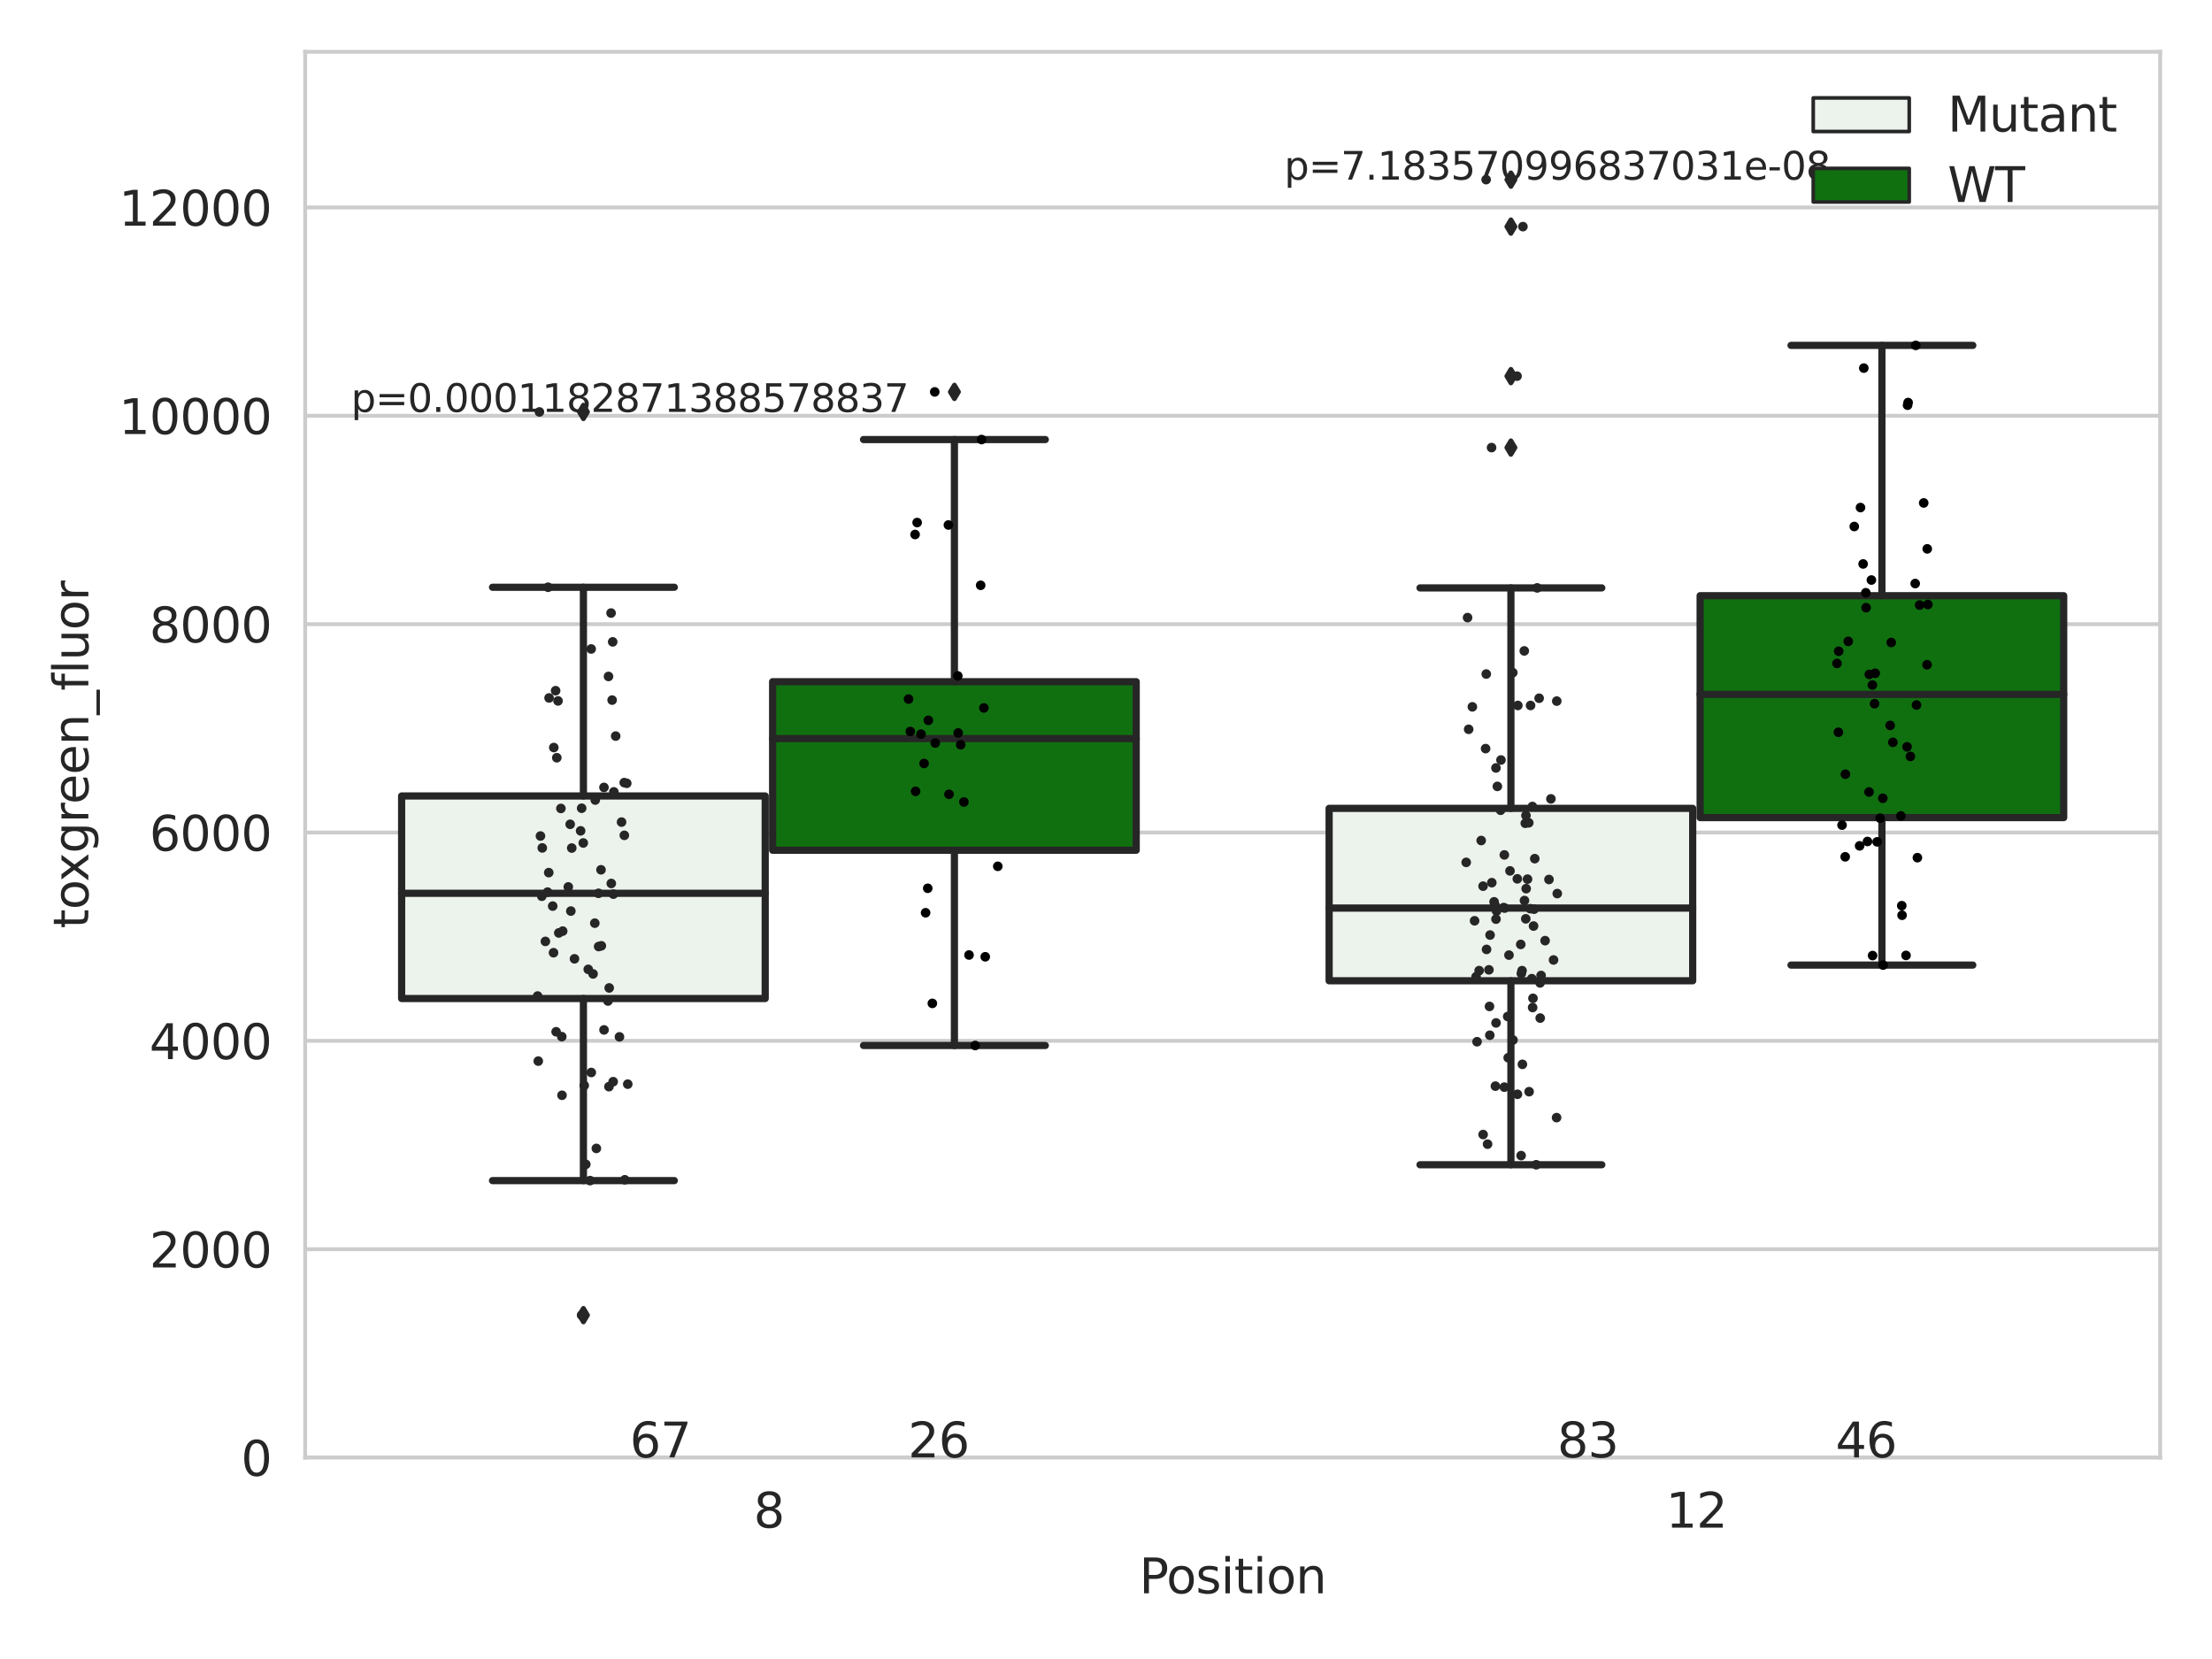 <?xml version="1.0" encoding="utf-8" standalone="no"?>
<!DOCTYPE svg PUBLIC "-//W3C//DTD SVG 1.1//EN"
  "http://www.w3.org/Graphics/SVG/1.1/DTD/svg11.dtd">
<svg xmlns:xlink="http://www.w3.org/1999/xlink" width="460.8pt" height="345.6pt" viewBox="0 0 460.8 345.6" xmlns="http://www.w3.org/2000/svg" version="1.1">
 <defs>
  <style type="text/css">*{stroke-linejoin: round; stroke-linecap: butt}</style>
 </defs>
 <g id="figure_1">
  <g id="patch_1">
   <path d="M 0 345.6 
L 460.8 345.6 
L 460.8 0 
L 0 0 
z
" style="fill: #ffffff"/>
  </g>
  <g id="axes_1">
   <g id="patch_2">
    <path d="M 63.571 303.64 
L 450 303.64 
L 450 10.8 
L 63.571 10.8 
z
" style="fill: #ffffff"/>
   </g>
   <g id="matplotlib.axis_1">
    <g id="xtick_1">
     <g id="text_1">
      <!-- 8 -->
      <g style="fill: #262626" transform="translate(156.997 318.238)scale(0.1 -0.1)">
       <defs>
        <path id="DejaVuSans-38" d="M 2034 2216 
Q 1584 2216 1326 1975 
Q 1069 1734 1069 1313 
Q 1069 891 1326 650 
Q 1584 409 2034 409 
Q 2484 409 2743 651 
Q 3003 894 3003 1313 
Q 3003 1734 2745 1975 
Q 2488 2216 2034 2216 
z
M 1403 2484 
Q 997 2584 770 2862 
Q 544 3141 544 3541 
Q 544 4100 942 4425 
Q 1341 4750 2034 4750 
Q 2731 4750 3128 4425 
Q 3525 4100 3525 3541 
Q 3525 3141 3298 2862 
Q 3072 2584 2669 2484 
Q 3125 2378 3379 2068 
Q 3634 1759 3634 1313 
Q 3634 634 3220 271 
Q 2806 -91 2034 -91 
Q 1263 -91 848 271 
Q 434 634 434 1313 
Q 434 1759 690 2068 
Q 947 2378 1403 2484 
z
M 1172 3481 
Q 1172 3119 1398 2916 
Q 1625 2713 2034 2713 
Q 2441 2713 2670 2916 
Q 2900 3119 2900 3481 
Q 2900 3844 2670 4047 
Q 2441 4250 2034 4250 
Q 1625 4250 1398 4047 
Q 1172 3844 1172 3481 
z
" transform="scale(0.016)"/>
       </defs>
       <use xlink:href="#DejaVuSans-38"/>
      </g>
     </g>
    </g>
    <g id="xtick_2">
     <g id="text_2">
      <!-- 12 -->
      <g style="fill: #262626" transform="translate(347.03 318.238)scale(0.1 -0.1)">
       <defs>
        <path id="DejaVuSans-31" d="M 794 531 
L 1825 531 
L 1825 4091 
L 703 3866 
L 703 4441 
L 1819 4666 
L 2450 4666 
L 2450 531 
L 3481 531 
L 3481 0 
L 794 0 
L 794 531 
z
" transform="scale(0.016)"/>
        <path id="DejaVuSans-32" d="M 1228 531 
L 3431 531 
L 3431 0 
L 469 0 
L 469 531 
Q 828 903 1448 1529 
Q 2069 2156 2228 2338 
Q 2531 2678 2651 2914 
Q 2772 3150 2772 3378 
Q 2772 3750 2511 3984 
Q 2250 4219 1831 4219 
Q 1534 4219 1204 4116 
Q 875 4013 500 3803 
L 500 4441 
Q 881 4594 1212 4672 
Q 1544 4750 1819 4750 
Q 2544 4750 2975 4387 
Q 3406 4025 3406 3419 
Q 3406 3131 3298 2873 
Q 3191 2616 2906 2266 
Q 2828 2175 2409 1742 
Q 1991 1309 1228 531 
z
" transform="scale(0.016)"/>
       </defs>
       <use xlink:href="#DejaVuSans-31"/>
       <use xlink:href="#DejaVuSans-32" x="63.623"/>
      </g>
     </g>
    </g>
    <g id="text_3">
     <!-- Position -->
     <g style="fill: #262626" transform="translate(237.322 331.917)scale(0.1 -0.1)">
      <defs>
       <path id="DejaVuSans-50" d="M 1259 4147 
L 1259 2394 
L 2053 2394 
Q 2494 2394 2734 2622 
Q 2975 2850 2975 3272 
Q 2975 3691 2734 3919 
Q 2494 4147 2053 4147 
L 1259 4147 
z
M 628 4666 
L 2053 4666 
Q 2838 4666 3239 4311 
Q 3641 3956 3641 3272 
Q 3641 2581 3239 2228 
Q 2838 1875 2053 1875 
L 1259 1875 
L 1259 0 
L 628 0 
L 628 4666 
z
" transform="scale(0.016)"/>
       <path id="DejaVuSans-6f" d="M 1959 3097 
Q 1497 3097 1228 2736 
Q 959 2375 959 1747 
Q 959 1119 1226 758 
Q 1494 397 1959 397 
Q 2419 397 2687 759 
Q 2956 1122 2956 1747 
Q 2956 2369 2687 2733 
Q 2419 3097 1959 3097 
z
M 1959 3584 
Q 2709 3584 3137 3096 
Q 3566 2609 3566 1747 
Q 3566 888 3137 398 
Q 2709 -91 1959 -91 
Q 1206 -91 779 398 
Q 353 888 353 1747 
Q 353 2609 779 3096 
Q 1206 3584 1959 3584 
z
" transform="scale(0.016)"/>
       <path id="DejaVuSans-73" d="M 2834 3397 
L 2834 2853 
Q 2591 2978 2328 3040 
Q 2066 3103 1784 3103 
Q 1356 3103 1142 2972 
Q 928 2841 928 2578 
Q 928 2378 1081 2264 
Q 1234 2150 1697 2047 
L 1894 2003 
Q 2506 1872 2764 1633 
Q 3022 1394 3022 966 
Q 3022 478 2636 193 
Q 2250 -91 1575 -91 
Q 1294 -91 989 -36 
Q 684 19 347 128 
L 347 722 
Q 666 556 975 473 
Q 1284 391 1588 391 
Q 1994 391 2212 530 
Q 2431 669 2431 922 
Q 2431 1156 2273 1281 
Q 2116 1406 1581 1522 
L 1381 1569 
Q 847 1681 609 1914 
Q 372 2147 372 2553 
Q 372 3047 722 3315 
Q 1072 3584 1716 3584 
Q 2034 3584 2315 3537 
Q 2597 3491 2834 3397 
z
" transform="scale(0.016)"/>
       <path id="DejaVuSans-69" d="M 603 3500 
L 1178 3500 
L 1178 0 
L 603 0 
L 603 3500 
z
M 603 4863 
L 1178 4863 
L 1178 4134 
L 603 4134 
L 603 4863 
z
" transform="scale(0.016)"/>
       <path id="DejaVuSans-74" d="M 1172 4494 
L 1172 3500 
L 2356 3500 
L 2356 3053 
L 1172 3053 
L 1172 1153 
Q 1172 725 1289 603 
Q 1406 481 1766 481 
L 2356 481 
L 2356 0 
L 1766 0 
Q 1100 0 847 248 
Q 594 497 594 1153 
L 594 3053 
L 172 3053 
L 172 3500 
L 594 3500 
L 594 4494 
L 1172 4494 
z
" transform="scale(0.016)"/>
       <path id="DejaVuSans-6e" d="M 3513 2113 
L 3513 0 
L 2938 0 
L 2938 2094 
Q 2938 2591 2744 2837 
Q 2550 3084 2163 3084 
Q 1697 3084 1428 2787 
Q 1159 2491 1159 1978 
L 1159 0 
L 581 0 
L 581 3500 
L 1159 3500 
L 1159 2956 
Q 1366 3272 1645 3428 
Q 1925 3584 2291 3584 
Q 2894 3584 3203 3211 
Q 3513 2838 3513 2113 
z
" transform="scale(0.016)"/>
      </defs>
      <use xlink:href="#DejaVuSans-50"/>
      <use xlink:href="#DejaVuSans-6f" x="56.678"/>
      <use xlink:href="#DejaVuSans-73" x="117.859"/>
      <use xlink:href="#DejaVuSans-69" x="169.959"/>
      <use xlink:href="#DejaVuSans-74" x="197.742"/>
      <use xlink:href="#DejaVuSans-69" x="236.951"/>
      <use xlink:href="#DejaVuSans-6f" x="264.734"/>
      <use xlink:href="#DejaVuSans-6e" x="325.916"/>
     </g>
    </g>
   </g>
   <g id="matplotlib.axis_2">
    <g id="ytick_1">
     <g id="line2d_1">
      <path d="M 63.571 303.64 
L 450 303.64 
" clip-path="url(#pc0ab734ff1)" style="fill: none; stroke: #cccccc; stroke-width: 0.8; stroke-linecap: round"/>
     </g>
     <g id="text_4">
      <!-- 0 -->
      <g style="fill: #262626" transform="translate(50.209 307.439)scale(0.1 -0.1)">
       <defs>
        <path id="DejaVuSans-30" d="M 2034 4250 
Q 1547 4250 1301 3770 
Q 1056 3291 1056 2328 
Q 1056 1369 1301 889 
Q 1547 409 2034 409 
Q 2525 409 2770 889 
Q 3016 1369 3016 2328 
Q 3016 3291 2770 3770 
Q 2525 4250 2034 4250 
z
M 2034 4750 
Q 2819 4750 3233 4129 
Q 3647 3509 3647 2328 
Q 3647 1150 3233 529 
Q 2819 -91 2034 -91 
Q 1250 -91 836 529 
Q 422 1150 422 2328 
Q 422 3509 836 4129 
Q 1250 4750 2034 4750 
z
" transform="scale(0.016)"/>
       </defs>
       <use xlink:href="#DejaVuSans-30"/>
      </g>
     </g>
    </g>
    <g id="ytick_2">
     <g id="line2d_2">
      <path d="M 63.571 260.235 
L 450 260.235 
" clip-path="url(#pc0ab734ff1)" style="fill: none; stroke: #cccccc; stroke-width: 0.8; stroke-linecap: round"/>
     </g>
     <g id="text_5">
      <!-- 2000 -->
      <g style="fill: #262626" transform="translate(31.121 264.035)scale(0.1 -0.1)">
       <use xlink:href="#DejaVuSans-32"/>
       <use xlink:href="#DejaVuSans-30" x="63.623"/>
       <use xlink:href="#DejaVuSans-30" x="127.246"/>
       <use xlink:href="#DejaVuSans-30" x="190.869"/>
      </g>
     </g>
    </g>
    <g id="ytick_3">
     <g id="line2d_3">
      <path d="M 63.571 216.831 
L 450 216.831 
" clip-path="url(#pc0ab734ff1)" style="fill: none; stroke: #cccccc; stroke-width: 0.8; stroke-linecap: round"/>
     </g>
     <g id="text_6">
      <!-- 4000 -->
      <g style="fill: #262626" transform="translate(31.121 220.63)scale(0.1 -0.1)">
       <defs>
        <path id="DejaVuSans-34" d="M 2419 4116 
L 825 1625 
L 2419 1625 
L 2419 4116 
z
M 2253 4666 
L 3047 4666 
L 3047 1625 
L 3713 1625 
L 3713 1100 
L 3047 1100 
L 3047 0 
L 2419 0 
L 2419 1100 
L 313 1100 
L 313 1709 
L 2253 4666 
z
" transform="scale(0.016)"/>
       </defs>
       <use xlink:href="#DejaVuSans-34"/>
       <use xlink:href="#DejaVuSans-30" x="63.623"/>
       <use xlink:href="#DejaVuSans-30" x="127.246"/>
       <use xlink:href="#DejaVuSans-30" x="190.869"/>
      </g>
     </g>
    </g>
    <g id="ytick_4">
     <g id="line2d_4">
      <path d="M 63.571 173.426 
L 450 173.426 
" clip-path="url(#pc0ab734ff1)" style="fill: none; stroke: #cccccc; stroke-width: 0.8; stroke-linecap: round"/>
     </g>
     <g id="text_7">
      <!-- 6000 -->
      <g style="fill: #262626" transform="translate(31.121 177.226)scale(0.1 -0.1)">
       <defs>
        <path id="DejaVuSans-36" d="M 2113 2584 
Q 1688 2584 1439 2293 
Q 1191 2003 1191 1497 
Q 1191 994 1439 701 
Q 1688 409 2113 409 
Q 2538 409 2786 701 
Q 3034 994 3034 1497 
Q 3034 2003 2786 2293 
Q 2538 2584 2113 2584 
z
M 3366 4563 
L 3366 3988 
Q 3128 4100 2886 4159 
Q 2644 4219 2406 4219 
Q 1781 4219 1451 3797 
Q 1122 3375 1075 2522 
Q 1259 2794 1537 2939 
Q 1816 3084 2150 3084 
Q 2853 3084 3261 2657 
Q 3669 2231 3669 1497 
Q 3669 778 3244 343 
Q 2819 -91 2113 -91 
Q 1303 -91 875 529 
Q 447 1150 447 2328 
Q 447 3434 972 4092 
Q 1497 4750 2381 4750 
Q 2619 4750 2861 4703 
Q 3103 4656 3366 4563 
z
" transform="scale(0.016)"/>
       </defs>
       <use xlink:href="#DejaVuSans-36"/>
       <use xlink:href="#DejaVuSans-30" x="63.623"/>
       <use xlink:href="#DejaVuSans-30" x="127.246"/>
       <use xlink:href="#DejaVuSans-30" x="190.869"/>
      </g>
     </g>
    </g>
    <g id="ytick_5">
     <g id="line2d_5">
      <path d="M 63.571 130.022 
L 450 130.022 
" clip-path="url(#pc0ab734ff1)" style="fill: none; stroke: #cccccc; stroke-width: 0.8; stroke-linecap: round"/>
     </g>
     <g id="text_8">
      <!-- 8000 -->
      <g style="fill: #262626" transform="translate(31.121 133.821)scale(0.1 -0.1)">
       <use xlink:href="#DejaVuSans-38"/>
       <use xlink:href="#DejaVuSans-30" x="63.623"/>
       <use xlink:href="#DejaVuSans-30" x="127.246"/>
       <use xlink:href="#DejaVuSans-30" x="190.869"/>
      </g>
     </g>
    </g>
    <g id="ytick_6">
     <g id="line2d_6">
      <path d="M 63.571 86.617 
L 450 86.617 
" clip-path="url(#pc0ab734ff1)" style="fill: none; stroke: #cccccc; stroke-width: 0.8; stroke-linecap: round"/>
     </g>
     <g id="text_9">
      <!-- 10000 -->
      <g style="fill: #262626" transform="translate(24.759 90.416)scale(0.1 -0.1)">
       <use xlink:href="#DejaVuSans-31"/>
       <use xlink:href="#DejaVuSans-30" x="63.623"/>
       <use xlink:href="#DejaVuSans-30" x="127.246"/>
       <use xlink:href="#DejaVuSans-30" x="190.869"/>
       <use xlink:href="#DejaVuSans-30" x="254.492"/>
      </g>
     </g>
    </g>
    <g id="ytick_7">
     <g id="line2d_7">
      <path d="M 63.571 43.213 
L 450 43.213 
" clip-path="url(#pc0ab734ff1)" style="fill: none; stroke: #cccccc; stroke-width: 0.8; stroke-linecap: round"/>
     </g>
     <g id="text_10">
      <!-- 12000 -->
      <g style="fill: #262626" transform="translate(24.759 47.012)scale(0.1 -0.1)">
       <use xlink:href="#DejaVuSans-31"/>
       <use xlink:href="#DejaVuSans-32" x="63.623"/>
       <use xlink:href="#DejaVuSans-30" x="127.246"/>
       <use xlink:href="#DejaVuSans-30" x="190.869"/>
       <use xlink:href="#DejaVuSans-30" x="254.492"/>
      </g>
     </g>
    </g>
    <g id="text_11">
     <!-- toxgreen_fluor -->
     <g style="fill: #262626" transform="translate(18.401 193.415)rotate(-90)scale(0.1 -0.1)">
      <defs>
       <path id="DejaVuSans-78" d="M 3513 3500 
L 2247 1797 
L 3578 0 
L 2900 0 
L 1881 1375 
L 863 0 
L 184 0 
L 1544 1831 
L 300 3500 
L 978 3500 
L 1906 2253 
L 2834 3500 
L 3513 3500 
z
" transform="scale(0.016)"/>
       <path id="DejaVuSans-67" d="M 2906 1791 
Q 2906 2416 2648 2759 
Q 2391 3103 1925 3103 
Q 1463 3103 1205 2759 
Q 947 2416 947 1791 
Q 947 1169 1205 825 
Q 1463 481 1925 481 
Q 2391 481 2648 825 
Q 2906 1169 2906 1791 
z
M 3481 434 
Q 3481 -459 3084 -895 
Q 2688 -1331 1869 -1331 
Q 1566 -1331 1297 -1286 
Q 1028 -1241 775 -1147 
L 775 -588 
Q 1028 -725 1275 -790 
Q 1522 -856 1778 -856 
Q 2344 -856 2625 -561 
Q 2906 -266 2906 331 
L 2906 616 
Q 2728 306 2450 153 
Q 2172 0 1784 0 
Q 1141 0 747 490 
Q 353 981 353 1791 
Q 353 2603 747 3093 
Q 1141 3584 1784 3584 
Q 2172 3584 2450 3431 
Q 2728 3278 2906 2969 
L 2906 3500 
L 3481 3500 
L 3481 434 
z
" transform="scale(0.016)"/>
       <path id="DejaVuSans-72" d="M 2631 2963 
Q 2534 3019 2420 3045 
Q 2306 3072 2169 3072 
Q 1681 3072 1420 2755 
Q 1159 2438 1159 1844 
L 1159 0 
L 581 0 
L 581 3500 
L 1159 3500 
L 1159 2956 
Q 1341 3275 1631 3429 
Q 1922 3584 2338 3584 
Q 2397 3584 2469 3576 
Q 2541 3569 2628 3553 
L 2631 2963 
z
" transform="scale(0.016)"/>
       <path id="DejaVuSans-65" d="M 3597 1894 
L 3597 1613 
L 953 1613 
Q 991 1019 1311 708 
Q 1631 397 2203 397 
Q 2534 397 2845 478 
Q 3156 559 3463 722 
L 3463 178 
Q 3153 47 2828 -22 
Q 2503 -91 2169 -91 
Q 1331 -91 842 396 
Q 353 884 353 1716 
Q 353 2575 817 3079 
Q 1281 3584 2069 3584 
Q 2775 3584 3186 3129 
Q 3597 2675 3597 1894 
z
M 3022 2063 
Q 3016 2534 2758 2815 
Q 2500 3097 2075 3097 
Q 1594 3097 1305 2825 
Q 1016 2553 972 2059 
L 3022 2063 
z
" transform="scale(0.016)"/>
       <path id="DejaVuSans-5f" d="M 3263 -1063 
L 3263 -1509 
L -63 -1509 
L -63 -1063 
L 3263 -1063 
z
" transform="scale(0.016)"/>
       <path id="DejaVuSans-66" d="M 2375 4863 
L 2375 4384 
L 1825 4384 
Q 1516 4384 1395 4259 
Q 1275 4134 1275 3809 
L 1275 3500 
L 2222 3500 
L 2222 3053 
L 1275 3053 
L 1275 0 
L 697 0 
L 697 3053 
L 147 3053 
L 147 3500 
L 697 3500 
L 697 3744 
Q 697 4328 969 4595 
Q 1241 4863 1831 4863 
L 2375 4863 
z
" transform="scale(0.016)"/>
       <path id="DejaVuSans-6c" d="M 603 4863 
L 1178 4863 
L 1178 0 
L 603 0 
L 603 4863 
z
" transform="scale(0.016)"/>
       <path id="DejaVuSans-75" d="M 544 1381 
L 544 3500 
L 1119 3500 
L 1119 1403 
Q 1119 906 1312 657 
Q 1506 409 1894 409 
Q 2359 409 2629 706 
Q 2900 1003 2900 1516 
L 2900 3500 
L 3475 3500 
L 3475 0 
L 2900 0 
L 2900 538 
Q 2691 219 2414 64 
Q 2138 -91 1772 -91 
Q 1169 -91 856 284 
Q 544 659 544 1381 
z
M 1991 3584 
L 1991 3584 
z
" transform="scale(0.016)"/>
      </defs>
      <use xlink:href="#DejaVuSans-74"/>
      <use xlink:href="#DejaVuSans-6f" x="39.209"/>
      <use xlink:href="#DejaVuSans-78" x="97.266"/>
      <use xlink:href="#DejaVuSans-67" x="156.445"/>
      <use xlink:href="#DejaVuSans-72" x="219.922"/>
      <use xlink:href="#DejaVuSans-65" x="258.785"/>
      <use xlink:href="#DejaVuSans-65" x="320.309"/>
      <use xlink:href="#DejaVuSans-6e" x="381.832"/>
      <use xlink:href="#DejaVuSans-5f" x="445.211"/>
      <use xlink:href="#DejaVuSans-66" x="495.211"/>
      <use xlink:href="#DejaVuSans-6c" x="530.416"/>
      <use xlink:href="#DejaVuSans-75" x="558.199"/>
      <use xlink:href="#DejaVuSans-6f" x="621.578"/>
      <use xlink:href="#DejaVuSans-72" x="682.76"/>
     </g>
    </g>
   </g>
   <g id="patch_3">
    <path d="M 83.666 208.011 
L 159.406 208.011 
L 159.406 165.812 
L 83.666 165.812 
L 83.666 208.011 
z
" clip-path="url(#pc0ab734ff1)" style="fill: #ecf2ec; stroke: #262626; stroke-width: 1.5; stroke-linejoin: miter"/>
   </g>
   <g id="patch_4">
    <path d="M 160.951 177.118 
L 236.691 177.118 
L 236.691 142.01 
L 160.951 142.01 
L 160.951 177.118 
z
" clip-path="url(#pc0ab734ff1)" style="fill: #107010; stroke: #262626; stroke-width: 1.5; stroke-linejoin: miter"/>
   </g>
   <g id="patch_5">
    <path d="M 276.88 204.313 
L 352.62 204.313 
L 352.62 168.398 
L 276.88 168.398 
L 276.88 204.313 
z
" clip-path="url(#pc0ab734ff1)" style="fill: #ecf2ec; stroke: #262626; stroke-width: 1.5; stroke-linejoin: miter"/>
   </g>
   <g id="patch_6">
    <path d="M 354.166 170.322 
L 429.906 170.322 
L 429.906 124.091 
L 354.166 124.091 
L 354.166 170.322 
z
" clip-path="url(#pc0ab734ff1)" style="fill: #107010; stroke: #262626; stroke-width: 1.5; stroke-linejoin: miter"/>
   </g>
   <g id="patch_7">
    <path d="M 160.178 303.64 
L 160.178 303.64 
L 160.178 303.64 
L 160.178 303.64 
z
" clip-path="url(#pc0ab734ff1)" style="fill: #ecf2ec; stroke: #262626; stroke-width: 0.75; stroke-linejoin: miter"/>
   </g>
   <g id="patch_8">
    <path d="M 160.178 303.64 
L 160.178 303.64 
L 160.178 303.64 
L 160.178 303.64 
z
" clip-path="url(#pc0ab734ff1)" style="fill: #107010; stroke: #262626; stroke-width: 0.75; stroke-linejoin: miter"/>
   </g>
   <g id="PathCollection_1"/>
   <g id="PathCollection_2"/>
   <g id="line2d_8">
    <path d="M 121.536 208.011 
L 121.536 245.942 
" clip-path="url(#pc0ab734ff1)" style="fill: none; stroke: #262626; stroke-width: 1.5; stroke-linecap: round"/>
   </g>
   <g id="line2d_9">
    <path d="M 121.536 165.812 
L 121.536 122.336 
" clip-path="url(#pc0ab734ff1)" style="fill: none; stroke: #262626; stroke-width: 1.5; stroke-linecap: round"/>
   </g>
   <g id="line2d_10">
    <path d="M 102.601 245.942 
L 140.471 245.942 
" clip-path="url(#pc0ab734ff1)" style="fill: none; stroke: #262626; stroke-width: 1.5; stroke-linecap: round"/>
   </g>
   <g id="line2d_11">
    <path d="M 102.601 122.336 
L 140.471 122.336 
" clip-path="url(#pc0ab734ff1)" style="fill: none; stroke: #262626; stroke-width: 1.5; stroke-linecap: round"/>
   </g>
   <g id="line2d_12">
    <defs>
     <path id="m019ff54d50" d="M -0 1.414 
L 0.849 0 
L 0 -1.414 
L -0.849 -0 
z
" style="stroke: #262626; stroke-linejoin: miter"/>
    </defs>
    <g clip-path="url(#pc0ab734ff1)">
     <use xlink:href="#m019ff54d50" x="121.536" y="273.969" style="fill: #262626; stroke: #262626; stroke-linejoin: miter"/>
     <use xlink:href="#m019ff54d50" x="121.536" y="85.812" style="fill: #262626; stroke: #262626; stroke-linejoin: miter"/>
    </g>
   </g>
   <g id="line2d_13">
    <path d="M 198.821 177.118 
L 198.821 217.797 
" clip-path="url(#pc0ab734ff1)" style="fill: none; stroke: #262626; stroke-width: 1.5; stroke-linecap: round"/>
   </g>
   <g id="line2d_14">
    <path d="M 198.821 142.01 
L 198.821 91.567 
" clip-path="url(#pc0ab734ff1)" style="fill: none; stroke: #262626; stroke-width: 1.5; stroke-linecap: round"/>
   </g>
   <g id="line2d_15">
    <path d="M 179.886 217.797 
L 217.756 217.797 
" clip-path="url(#pc0ab734ff1)" style="fill: none; stroke: #262626; stroke-width: 1.5; stroke-linecap: round"/>
   </g>
   <g id="line2d_16">
    <path d="M 179.886 91.567 
L 217.756 91.567 
" clip-path="url(#pc0ab734ff1)" style="fill: none; stroke: #262626; stroke-width: 1.5; stroke-linecap: round"/>
   </g>
   <g id="line2d_17">
    <g clip-path="url(#pc0ab734ff1)">
     <use xlink:href="#m019ff54d50" x="198.821" y="81.64" style="fill: #262626; stroke: #262626; stroke-linejoin: miter"/>
    </g>
   </g>
   <g id="line2d_18">
    <path d="M 314.75 204.313 
L 314.75 242.64 
" clip-path="url(#pc0ab734ff1)" style="fill: none; stroke: #262626; stroke-width: 1.5; stroke-linecap: round"/>
   </g>
   <g id="line2d_19">
    <path d="M 314.75 168.398 
L 314.75 122.47 
" clip-path="url(#pc0ab734ff1)" style="fill: none; stroke: #262626; stroke-width: 1.5; stroke-linecap: round"/>
   </g>
   <g id="line2d_20">
    <path d="M 295.815 242.64 
L 333.685 242.64 
" clip-path="url(#pc0ab734ff1)" style="fill: none; stroke: #262626; stroke-width: 1.5; stroke-linecap: round"/>
   </g>
   <g id="line2d_21">
    <path d="M 295.815 122.47 
L 333.685 122.47 
" clip-path="url(#pc0ab734ff1)" style="fill: none; stroke: #262626; stroke-width: 1.5; stroke-linecap: round"/>
   </g>
   <g id="line2d_22">
    <g clip-path="url(#pc0ab734ff1)">
     <use xlink:href="#m019ff54d50" x="314.75" y="93.241" style="fill: #262626; stroke: #262626; stroke-linejoin: miter"/>
     <use xlink:href="#m019ff54d50" x="314.75" y="37.422" style="fill: #262626; stroke: #262626; stroke-linejoin: miter"/>
     <use xlink:href="#m019ff54d50" x="314.75" y="47.209" style="fill: #262626; stroke: #262626; stroke-linejoin: miter"/>
     <use xlink:href="#m019ff54d50" x="314.75" y="78.357" style="fill: #262626; stroke: #262626; stroke-linejoin: miter"/>
    </g>
   </g>
   <g id="line2d_23">
    <path d="M 392.036 170.322 
L 392.036 201.044 
" clip-path="url(#pc0ab734ff1)" style="fill: none; stroke: #262626; stroke-width: 1.5; stroke-linecap: round"/>
   </g>
   <g id="line2d_24">
    <path d="M 392.036 124.091 
L 392.036 71.95 
" clip-path="url(#pc0ab734ff1)" style="fill: none; stroke: #262626; stroke-width: 1.5; stroke-linecap: round"/>
   </g>
   <g id="line2d_25">
    <path d="M 373.101 201.044 
L 410.971 201.044 
" clip-path="url(#pc0ab734ff1)" style="fill: none; stroke: #262626; stroke-width: 1.5; stroke-linecap: round"/>
   </g>
   <g id="line2d_26">
    <path d="M 373.101 71.95 
L 410.971 71.95 
" clip-path="url(#pc0ab734ff1)" style="fill: none; stroke: #262626; stroke-width: 1.5; stroke-linecap: round"/>
   </g>
   <g id="line2d_27"/>
   <g id="line2d_28">
    <path d="M 83.666 186.094 
L 159.406 186.094 
" clip-path="url(#pc0ab734ff1)" style="fill: none; stroke: #262626; stroke-width: 1.5; stroke-linecap: round"/>
   </g>
   <g id="line2d_29">
    <path d="M 160.951 153.855 
L 236.691 153.855 
" clip-path="url(#pc0ab734ff1)" style="fill: none; stroke: #262626; stroke-width: 1.5; stroke-linecap: round"/>
   </g>
   <g id="line2d_30">
    <path d="M 276.88 189.168 
L 352.62 189.168 
" clip-path="url(#pc0ab734ff1)" style="fill: none; stroke: #262626; stroke-width: 1.5; stroke-linecap: round"/>
   </g>
   <g id="line2d_31">
    <path d="M 354.166 144.65 
L 429.906 144.65 
" clip-path="url(#pc0ab734ff1)" style="fill: none; stroke: #262626; stroke-width: 1.5; stroke-linecap: round"/>
   </g>
   <g id="patch_9">
    <path d="M 63.571 303.64 
L 63.571 10.8 
" style="fill: none; stroke: #cccccc; stroke-width: 0.8; stroke-linejoin: miter; stroke-linecap: square"/>
   </g>
   <g id="patch_10">
    <path d="M 450 303.64 
L 450 10.8 
" style="fill: none; stroke: #cccccc; stroke-width: 0.8; stroke-linejoin: miter; stroke-linecap: square"/>
   </g>
   <g id="patch_11">
    <path d="M 63.571 303.64 
L 450 303.64 
" style="fill: none; stroke: #cccccc; stroke-width: 0.8; stroke-linejoin: miter; stroke-linecap: square"/>
   </g>
   <g id="patch_12">
    <path d="M 63.571 10.8 
L 450 10.8 
" style="fill: none; stroke: #cccccc; stroke-width: 0.8; stroke-linejoin: miter; stroke-linecap: square"/>
   </g>
   <g id="PathCollection_3">
    <defs>
     <path id="C0_0_8fa6fded61" d="M 0 1 
C 0.265 1 0.52 0.895 0.707 0.707 
C 0.895 0.52 1 0.265 1 -0 
C 1 -0.265 0.895 -0.52 0.707 -0.707 
C 0.52 -0.895 0.265 -1 0 -1 
C -0.265 -1 -0.52 -0.895 -0.707 -0.707 
C -0.895 -0.52 -1 -0.265 -1 0 
C -1 0.265 -0.895 0.52 -0.707 0.707 
C -0.52 0.895 -0.265 1 0 1 
z
"/>
    </defs>
    <g clip-path="url(#pc0ab734ff1)">
     <use xlink:href="#C0_0_8fa6fded61" x="125.817" y="164.033" style="fill: #262626"/>
    </g>
    <g clip-path="url(#pc0ab734ff1)">
     <use xlink:href="#C0_0_8fa6fded61" x="124.708" y="197.179" style="fill: #262626"/>
    </g>
    <g clip-path="url(#pc0ab734ff1)">
     <use xlink:href="#C0_0_8fa6fded61" x="123.547" y="202.883" style="fill: #262626"/>
    </g>
    <g clip-path="url(#pc0ab734ff1)">
     <use xlink:href="#C0_0_8fa6fded61" x="115.309" y="198.469" style="fill: #262626"/>
    </g>
    <g clip-path="url(#pc0ab734ff1)">
     <use xlink:href="#C0_0_8fa6fded61" x="114.177" y="122.336" style="fill: #262626"/>
    </g>
    <g clip-path="url(#pc0ab734ff1)">
     <use xlink:href="#C0_0_8fa6fded61" x="119.677" y="199.74" style="fill: #262626"/>
    </g>
    <g clip-path="url(#pc0ab734ff1)">
     <use xlink:href="#C0_0_8fa6fded61" x="127.342" y="184.044" style="fill: #262626"/>
    </g>
    <g clip-path="url(#pc0ab734ff1)">
     <use xlink:href="#C0_0_8fa6fded61" x="126.763" y="140.917" style="fill: #262626"/>
    </g>
    <g clip-path="url(#pc0ab734ff1)">
     <use xlink:href="#C0_0_8fa6fded61" x="127.636" y="133.711" style="fill: #262626"/>
    </g>
    <g clip-path="url(#pc0ab734ff1)">
     <use xlink:href="#C0_0_8fa6fded61" x="125.271" y="197.031" style="fill: #262626"/>
    </g>
    <g clip-path="url(#pc0ab734ff1)">
     <use xlink:href="#C0_0_8fa6fded61" x="112.589" y="174.159" style="fill: #262626"/>
    </g>
    <g clip-path="url(#pc0ab734ff1)">
     <use xlink:href="#C0_0_8fa6fded61" x="130.155" y="245.769" style="fill: #262626"/>
    </g>
    <g clip-path="url(#pc0ab734ff1)">
     <use xlink:href="#C0_0_8fa6fded61" x="127.88" y="164.96" style="fill: #262626"/>
    </g>
    <g clip-path="url(#pc0ab734ff1)">
     <use xlink:href="#C0_0_8fa6fded61" x="119.105" y="176.663" style="fill: #262626"/>
    </g>
    <g clip-path="url(#pc0ab734ff1)">
     <use xlink:href="#C0_0_8fa6fded61" x="118.386" y="184.761" style="fill: #262626"/>
    </g>
    <g clip-path="url(#pc0ab734ff1)">
     <use xlink:href="#C0_0_8fa6fded61" x="127.517" y="145.844" style="fill: #262626"/>
    </g>
    <g clip-path="url(#pc0ab734ff1)">
     <use xlink:href="#C0_0_8fa6fded61" x="125.831" y="214.547" style="fill: #262626"/>
    </g>
    <g clip-path="url(#pc0ab734ff1)">
     <use xlink:href="#C0_0_8fa6fded61" x="127.778" y="186.267" style="fill: #262626"/>
    </g>
    <g clip-path="url(#pc0ab734ff1)">
     <use xlink:href="#C0_0_8fa6fded61" x="126.854" y="226.371" style="fill: #262626"/>
    </g>
    <g clip-path="url(#pc0ab734ff1)">
     <use xlink:href="#C0_0_8fa6fded61" x="128.259" y="153.338" style="fill: #262626"/>
    </g>
    <g clip-path="url(#pc0ab734ff1)">
     <use xlink:href="#C0_0_8fa6fded61" x="122.035" y="242.55" style="fill: #262626"/>
    </g>
    <g clip-path="url(#pc0ab734ff1)">
     <use xlink:href="#C0_0_8fa6fded61" x="116.246" y="146.014" style="fill: #262626"/>
    </g>
    <g clip-path="url(#pc0ab734ff1)">
     <use xlink:href="#C0_0_8fa6fded61" x="125.199" y="181.194" style="fill: #262626"/>
    </g>
    <g clip-path="url(#pc0ab734ff1)">
     <use xlink:href="#C0_0_8fa6fded61" x="123.152" y="135.192" style="fill: #262626"/>
    </g>
    <g clip-path="url(#pc0ab734ff1)">
     <use xlink:href="#C0_0_8fa6fded61" x="123.176" y="223.42" style="fill: #262626"/>
    </g>
    <g clip-path="url(#pc0ab734ff1)">
     <use xlink:href="#C0_0_8fa6fded61" x="115.852" y="214.937" style="fill: #262626"/>
    </g>
    <g clip-path="url(#pc0ab734ff1)">
     <use xlink:href="#C0_0_8fa6fded61" x="126.908" y="205.804" style="fill: #262626"/>
    </g>
    <g clip-path="url(#pc0ab734ff1)">
     <use xlink:href="#C0_0_8fa6fded61" x="115.368" y="155.725" style="fill: #262626"/>
    </g>
    <g clip-path="url(#pc0ab734ff1)">
     <use xlink:href="#C0_0_8fa6fded61" x="117.219" y="193.969" style="fill: #262626"/>
    </g>
    <g clip-path="url(#pc0ab734ff1)">
     <use xlink:href="#C0_0_8fa6fded61" x="130.773" y="225.849" style="fill: #262626"/>
    </g>
    <g clip-path="url(#pc0ab734ff1)">
     <use xlink:href="#C0_0_8fa6fded61" x="116.407" y="194.347" style="fill: #262626"/>
    </g>
    <g clip-path="url(#pc0ab734ff1)">
     <use xlink:href="#C0_0_8fa6fded61" x="121.705" y="226.123" style="fill: #262626"/>
    </g>
    <g clip-path="url(#pc0ab734ff1)">
     <use xlink:href="#C0_0_8fa6fded61" x="129.044" y="215.996" style="fill: #262626"/>
    </g>
    <g clip-path="url(#pc0ab734ff1)">
     <use xlink:href="#C0_0_8fa6fded61" x="130.061" y="174.015" style="fill: #262626"/>
    </g>
    <g clip-path="url(#pc0ab734ff1)">
     <use xlink:href="#C0_0_8fa6fded61" x="112.132" y="221.051" style="fill: #262626"/>
    </g>
    <g clip-path="url(#pc0ab734ff1)">
     <use xlink:href="#C0_0_8fa6fded61" x="112.869" y="186.704" style="fill: #262626"/>
    </g>
    <g clip-path="url(#pc0ab734ff1)">
     <use xlink:href="#C0_0_8fa6fded61" x="130.563" y="163.177" style="fill: #262626"/>
    </g>
    <g clip-path="url(#pc0ab734ff1)">
     <use xlink:href="#C0_0_8fa6fded61" x="112.371" y="85.812" style="fill: #262626"/>
    </g>
    <g clip-path="url(#pc0ab734ff1)">
     <use xlink:href="#C0_0_8fa6fded61" x="120.953" y="173.083" style="fill: #262626"/>
    </g>
    <g clip-path="url(#pc0ab734ff1)">
     <use xlink:href="#C0_0_8fa6fded61" x="121.17" y="168.369" style="fill: #262626"/>
    </g>
    <g clip-path="url(#pc0ab734ff1)">
     <use xlink:href="#C0_0_8fa6fded61" x="115.991" y="157.846" style="fill: #262626"/>
    </g>
    <g clip-path="url(#pc0ab734ff1)">
     <use xlink:href="#C0_0_8fa6fded61" x="129.478" y="171.256" style="fill: #262626"/>
    </g>
    <g clip-path="url(#pc0ab734ff1)">
     <use xlink:href="#C0_0_8fa6fded61" x="124.67" y="186.094" style="fill: #262626"/>
    </g>
    <g clip-path="url(#pc0ab734ff1)">
     <use xlink:href="#C0_0_8fa6fded61" x="122.922" y="245.942" style="fill: #262626"/>
    </g>
    <g clip-path="url(#pc0ab734ff1)">
     <use xlink:href="#C0_0_8fa6fded61" x="117.028" y="215.954" style="fill: #262626"/>
    </g>
    <g clip-path="url(#pc0ab734ff1)">
     <use xlink:href="#C0_0_8fa6fded61" x="112.965" y="176.636" style="fill: #262626"/>
    </g>
    <g clip-path="url(#pc0ab734ff1)">
     <use xlink:href="#C0_0_8fa6fded61" x="118.918" y="189.793" style="fill: #262626"/>
    </g>
    <g clip-path="url(#pc0ab734ff1)">
     <use xlink:href="#C0_0_8fa6fded61" x="114.07" y="185.843" style="fill: #262626"/>
    </g>
    <g clip-path="url(#pc0ab734ff1)">
     <use xlink:href="#C0_0_8fa6fded61" x="124.234" y="239.236" style="fill: #262626"/>
    </g>
    <g clip-path="url(#pc0ab734ff1)">
     <use xlink:href="#C0_0_8fa6fded61" x="114.385" y="145.394" style="fill: #262626"/>
    </g>
    <g clip-path="url(#pc0ab734ff1)">
     <use xlink:href="#C0_0_8fa6fded61" x="115.747" y="143.883" style="fill: #262626"/>
    </g>
    <g clip-path="url(#pc0ab734ff1)">
     <use xlink:href="#C0_0_8fa6fded61" x="121.508" y="175.605" style="fill: #262626"/>
    </g>
    <g clip-path="url(#pc0ab734ff1)">
     <use xlink:href="#C0_0_8fa6fded61" x="124.002" y="166.663" style="fill: #262626"/>
    </g>
    <g clip-path="url(#pc0ab734ff1)">
     <use xlink:href="#C0_0_8fa6fded61" x="113.614" y="196.111" style="fill: #262626"/>
    </g>
    <g clip-path="url(#pc0ab734ff1)">
     <use xlink:href="#C0_0_8fa6fded61" x="116.846" y="168.415" style="fill: #262626"/>
    </g>
    <g clip-path="url(#pc0ab734ff1)">
     <use xlink:href="#C0_0_8fa6fded61" x="111.999" y="207.492" style="fill: #262626"/>
    </g>
    <g clip-path="url(#pc0ab734ff1)">
     <use xlink:href="#C0_0_8fa6fded61" x="121.159" y="273.969" style="fill: #262626"/>
    </g>
    <g clip-path="url(#pc0ab734ff1)">
     <use xlink:href="#C0_0_8fa6fded61" x="127.296" y="127.71" style="fill: #262626"/>
    </g>
    <g clip-path="url(#pc0ab734ff1)">
     <use xlink:href="#C0_0_8fa6fded61" x="123.91" y="192.312" style="fill: #262626"/>
    </g>
    <g clip-path="url(#pc0ab734ff1)">
     <use xlink:href="#C0_0_8fa6fded61" x="122.543" y="201.933" style="fill: #262626"/>
    </g>
    <g clip-path="url(#pc0ab734ff1)">
     <use xlink:href="#C0_0_8fa6fded61" x="117.076" y="228.165" style="fill: #262626"/>
    </g>
    <g clip-path="url(#pc0ab734ff1)">
     <use xlink:href="#C0_0_8fa6fded61" x="130.04" y="163.031" style="fill: #262626"/>
    </g>
    <g clip-path="url(#pc0ab734ff1)">
     <use xlink:href="#C0_0_8fa6fded61" x="118.78" y="171.718" style="fill: #262626"/>
    </g>
    <g clip-path="url(#pc0ab734ff1)">
     <use xlink:href="#C0_0_8fa6fded61" x="114.315" y="181.783" style="fill: #262626"/>
    </g>
    <g clip-path="url(#pc0ab734ff1)">
     <use xlink:href="#C0_0_8fa6fded61" x="126.652" y="208.53" style="fill: #262626"/>
    </g>
    <g clip-path="url(#pc0ab734ff1)">
     <use xlink:href="#C0_0_8fa6fded61" x="115.138" y="188.757" style="fill: #262626"/>
    </g>
    <g clip-path="url(#pc0ab734ff1)">
     <use xlink:href="#C0_0_8fa6fded61" x="127.736" y="225.334" style="fill: #262626"/>
    </g>
   </g>
   <g id="PathCollection_4">
    <defs>
     <path id="C1_0_18117fede0" d="M 0 1 
C 0.265 1 0.52 0.895 0.707 0.707 
C 0.895 0.52 1 0.265 1 -0 
C 1 -0.265 0.895 -0.52 0.707 -0.707 
C 0.52 -0.895 0.265 -1 0 -1 
C -0.265 -1 -0.52 -0.895 -0.707 -0.707 
C -0.895 -0.52 -1 -0.265 -1 0 
C -1 0.265 -0.895 0.52 -0.707 0.707 
C -0.52 0.895 -0.265 1 0 1 
z
"/>
    </defs>
    <g clip-path="url(#pc0ab734ff1)">
     <use xlink:href="#C1_0_18117fede0" x="189.267" y="145.63"/>
    </g>
    <g clip-path="url(#pc0ab734ff1)">
     <use xlink:href="#C1_0_18117fede0" x="203.149" y="217.797"/>
    </g>
    <g clip-path="url(#pc0ab734ff1)">
     <use xlink:href="#C1_0_18117fede0" x="197.697" y="165.467"/>
    </g>
    <g clip-path="url(#pc0ab734ff1)">
     <use xlink:href="#C1_0_18117fede0" x="189.632" y="152.379"/>
    </g>
    <g clip-path="url(#pc0ab734ff1)">
     <use xlink:href="#C1_0_18117fede0" x="191.868" y="152.923"/>
    </g>
    <g clip-path="url(#pc0ab734ff1)">
     <use xlink:href="#C1_0_18117fede0" x="190.629" y="111.346"/>
    </g>
    <g clip-path="url(#pc0ab734ff1)">
     <use xlink:href="#C1_0_18117fede0" x="191.057" y="108.858"/>
    </g>
    <g clip-path="url(#pc0ab734ff1)">
     <use xlink:href="#C1_0_18117fede0" x="194.723" y="81.64"/>
    </g>
    <g clip-path="url(#pc0ab734ff1)">
     <use xlink:href="#C1_0_18117fede0" x="204.289" y="121.927"/>
    </g>
    <g clip-path="url(#pc0ab734ff1)">
     <use xlink:href="#C1_0_18117fede0" x="192.503" y="159.045"/>
    </g>
    <g clip-path="url(#pc0ab734ff1)">
     <use xlink:href="#C1_0_18117fede0" x="204.48" y="91.567"/>
    </g>
    <g clip-path="url(#pc0ab734ff1)">
     <use xlink:href="#C1_0_18117fede0" x="194.225" y="209.023"/>
    </g>
    <g clip-path="url(#pc0ab734ff1)">
     <use xlink:href="#C1_0_18117fede0" x="200.799" y="167.066"/>
    </g>
    <g clip-path="url(#pc0ab734ff1)">
     <use xlink:href="#C1_0_18117fede0" x="190.73" y="164.85"/>
    </g>
    <g clip-path="url(#pc0ab734ff1)">
     <use xlink:href="#C1_0_18117fede0" x="207.856" y="180.469"/>
    </g>
    <g clip-path="url(#pc0ab734ff1)">
     <use xlink:href="#C1_0_18117fede0" x="201.867" y="198.946"/>
    </g>
    <g clip-path="url(#pc0ab734ff1)">
     <use xlink:href="#C1_0_18117fede0" x="194.829" y="154.787"/>
    </g>
    <g clip-path="url(#pc0ab734ff1)">
     <use xlink:href="#C1_0_18117fede0" x="200.132" y="155.142"/>
    </g>
    <g clip-path="url(#pc0ab734ff1)">
     <use xlink:href="#C1_0_18117fede0" x="205.244" y="199.315"/>
    </g>
    <g clip-path="url(#pc0ab734ff1)">
     <use xlink:href="#C1_0_18117fede0" x="199.607" y="152.689"/>
    </g>
    <g clip-path="url(#pc0ab734ff1)">
     <use xlink:href="#C1_0_18117fede0" x="193.395" y="150.06"/>
    </g>
    <g clip-path="url(#pc0ab734ff1)">
     <use xlink:href="#C1_0_18117fede0" x="199.526" y="140.804"/>
    </g>
    <g clip-path="url(#pc0ab734ff1)">
     <use xlink:href="#C1_0_18117fede0" x="193.265" y="185.044"/>
    </g>
    <g clip-path="url(#pc0ab734ff1)">
     <use xlink:href="#C1_0_18117fede0" x="192.818" y="190.144"/>
    </g>
    <g clip-path="url(#pc0ab734ff1)">
     <use xlink:href="#C1_0_18117fede0" x="204.958" y="147.476"/>
    </g>
    <g clip-path="url(#pc0ab734ff1)">
     <use xlink:href="#C1_0_18117fede0" x="197.571" y="109.367"/>
    </g>
   </g>
   <g id="PathCollection_5">
    <defs>
     <path id="C2_0_f9cb784752" d="M 0 1 
C 0.265 1 0.52 0.895 0.707 0.707 
C 0.895 0.52 1 0.265 1 -0 
C 1 -0.265 0.895 -0.52 0.707 -0.707 
C 0.52 -0.895 0.265 -1 0 -1 
C -0.265 -1 -0.52 -0.895 -0.707 -0.707 
C -0.895 -0.52 -1 -0.265 -1 0 
C -1 0.265 -0.895 0.52 -0.707 0.707 
C -0.52 0.895 -0.265 1 0 1 
z
"/>
    </defs>
    <g clip-path="url(#pc0ab734ff1)">
     <use xlink:href="#C2_0_f9cb784752" x="318.846" y="146.96" style="fill: #262626"/>
    </g>
    <g clip-path="url(#pc0ab734ff1)">
     <use xlink:href="#C2_0_f9cb784752" x="324.304" y="146.052" style="fill: #262626"/>
    </g>
    <g clip-path="url(#pc0ab734ff1)">
     <use xlink:href="#C2_0_f9cb784752" x="319.571" y="189.398" style="fill: #262626"/>
    </g>
    <g clip-path="url(#pc0ab734ff1)">
     <use xlink:href="#C2_0_f9cb784752" x="318.209" y="183.141" style="fill: #262626"/>
    </g>
    <g clip-path="url(#pc0ab734ff1)">
     <use xlink:href="#C2_0_f9cb784752" x="316.877" y="240.733" style="fill: #262626"/>
    </g>
    <g clip-path="url(#pc0ab734ff1)">
     <use xlink:href="#C2_0_f9cb784752" x="308.132" y="202.198" style="fill: #262626"/>
    </g>
    <g clip-path="url(#pc0ab734ff1)">
     <use xlink:href="#C2_0_f9cb784752" x="307.695" y="217.011" style="fill: #262626"/>
    </g>
    <g clip-path="url(#pc0ab734ff1)">
     <use xlink:href="#C2_0_f9cb784752" x="313.239" y="189.064" style="fill: #262626"/>
    </g>
    <g clip-path="url(#pc0ab734ff1)">
     <use xlink:href="#C2_0_f9cb784752" x="311.93" y="163.82" style="fill: #262626"/>
    </g>
    <g clip-path="url(#pc0ab734ff1)">
     <use xlink:href="#C2_0_f9cb784752" x="314.184" y="220.347" style="fill: #262626"/>
    </g>
    <g clip-path="url(#pc0ab734ff1)">
     <use xlink:href="#C2_0_f9cb784752" x="309.478" y="155.948" style="fill: #262626"/>
    </g>
    <g clip-path="url(#pc0ab734ff1)">
     <use xlink:href="#C2_0_f9cb784752" x="317.143" y="221.719" style="fill: #262626"/>
    </g>
    <g clip-path="url(#pc0ab734ff1)">
     <use xlink:href="#C2_0_f9cb784752" x="317.884" y="169.885" style="fill: #262626"/>
    </g>
    <g clip-path="url(#pc0ab734ff1)">
     <use xlink:href="#C2_0_f9cb784752" x="319.346" y="207.966" style="fill: #262626"/>
    </g>
    <g clip-path="url(#pc0ab734ff1)">
     <use xlink:href="#C2_0_f9cb784752" x="316.195" y="146.96" style="fill: #262626"/>
    </g>
    <g clip-path="url(#pc0ab734ff1)">
     <use xlink:href="#C2_0_f9cb784752" x="310.288" y="209.656" style="fill: #262626"/>
    </g>
    <g clip-path="url(#pc0ab734ff1)">
     <use xlink:href="#C2_0_f9cb784752" x="319.72" y="178.874" style="fill: #262626"/>
    </g>
    <g clip-path="url(#pc0ab734ff1)">
     <use xlink:href="#C2_0_f9cb784752" x="310.169" y="202.034" style="fill: #262626"/>
    </g>
    <g clip-path="url(#pc0ab734ff1)">
     <use xlink:href="#C2_0_f9cb784752" x="322.678" y="183.213" style="fill: #262626"/>
    </g>
    <g clip-path="url(#pc0ab734ff1)">
     <use xlink:href="#C2_0_f9cb784752" x="315.146" y="140.122" style="fill: #262626"/>
    </g>
    <g clip-path="url(#pc0ab734ff1)">
     <use xlink:href="#C2_0_f9cb784752" x="305.949" y="151.927" style="fill: #262626"/>
    </g>
    <g clip-path="url(#pc0ab734ff1)">
     <use xlink:href="#C2_0_f9cb784752" x="310.355" y="215.657" style="fill: #262626"/>
    </g>
    <g clip-path="url(#pc0ab734ff1)">
     <use xlink:href="#C2_0_f9cb784752" x="316.923" y="202.799" style="fill: #262626"/>
    </g>
    <g clip-path="url(#pc0ab734ff1)">
     <use xlink:href="#C2_0_f9cb784752" x="307.182" y="191.818" style="fill: #262626"/>
    </g>
    <g clip-path="url(#pc0ab734ff1)">
     <use xlink:href="#C2_0_f9cb784752" x="306.721" y="147.248" style="fill: #262626"/>
    </g>
    <g clip-path="url(#pc0ab734ff1)">
     <use xlink:href="#C2_0_f9cb784752" x="313.449" y="189.168" style="fill: #262626"/>
    </g>
    <g clip-path="url(#pc0ab734ff1)">
     <use xlink:href="#C2_0_f9cb784752" x="316.801" y="196.742" style="fill: #262626"/>
    </g>
    <g clip-path="url(#pc0ab734ff1)">
     <use xlink:href="#C2_0_f9cb784752" x="308.56" y="175.095" style="fill: #262626"/>
    </g>
    <g clip-path="url(#pc0ab734ff1)">
     <use xlink:href="#C2_0_f9cb784752" x="324.407" y="186.148" style="fill: #262626"/>
    </g>
    <g clip-path="url(#pc0ab734ff1)">
     <use xlink:href="#C2_0_f9cb784752" x="312.681" y="158.324" style="fill: #262626"/>
    </g>
    <g clip-path="url(#pc0ab734ff1)">
     <use xlink:href="#C2_0_f9cb784752" x="314.56" y="181.421" style="fill: #262626"/>
    </g>
    <g clip-path="url(#pc0ab734ff1)">
     <use xlink:href="#C2_0_f9cb784752" x="323.633" y="199.981" style="fill: #262626"/>
    </g>
    <g clip-path="url(#pc0ab734ff1)">
     <use xlink:href="#C2_0_f9cb784752" x="307.495" y="203.476" style="fill: #262626"/>
    </g>
    <g clip-path="url(#pc0ab734ff1)">
     <use xlink:href="#C2_0_f9cb784752" x="314.083" y="211.758" style="fill: #262626"/>
    </g>
    <g clip-path="url(#pc0ab734ff1)">
     <use xlink:href="#C2_0_f9cb784752" x="312.603" y="168.791" style="fill: #262626"/>
    </g>
    <g clip-path="url(#pc0ab734ff1)">
     <use xlink:href="#C2_0_f9cb784752" x="310.72" y="93.241" style="fill: #262626"/>
    </g>
    <g clip-path="url(#pc0ab734ff1)">
     <use xlink:href="#C2_0_f9cb784752" x="317.926" y="185.124" style="fill: #262626"/>
    </g>
    <g clip-path="url(#pc0ab734ff1)">
     <use xlink:href="#C2_0_f9cb784752" x="317.07" y="202.203" style="fill: #262626"/>
    </g>
    <g clip-path="url(#pc0ab734ff1)">
     <use xlink:href="#C2_0_f9cb784752" x="309.587" y="37.422" style="fill: #262626"/>
    </g>
    <g clip-path="url(#pc0ab734ff1)">
     <use xlink:href="#C2_0_f9cb784752" x="321.872" y="195.955" style="fill: #262626"/>
    </g>
    <g clip-path="url(#pc0ab734ff1)">
     <use xlink:href="#C2_0_f9cb784752" x="318.783" y="189.294" style="fill: #262626"/>
    </g>
    <g clip-path="url(#pc0ab734ff1)">
     <use xlink:href="#C2_0_f9cb784752" x="320.632" y="145.456" style="fill: #262626"/>
    </g>
    <g clip-path="url(#pc0ab734ff1)">
     <use xlink:href="#C2_0_f9cb784752" x="317.845" y="191.406" style="fill: #262626"/>
    </g>
    <g clip-path="url(#pc0ab734ff1)">
     <use xlink:href="#C2_0_f9cb784752" x="317.744" y="171.504" style="fill: #262626"/>
    </g>
    <g clip-path="url(#pc0ab734ff1)">
     <use xlink:href="#C2_0_f9cb784752" x="308.95" y="184.603" style="fill: #262626"/>
    </g>
    <g clip-path="url(#pc0ab734ff1)">
     <use xlink:href="#C2_0_f9cb784752" x="309.677" y="197.778" style="fill: #262626"/>
    </g>
    <g clip-path="url(#pc0ab734ff1)">
     <use xlink:href="#C2_0_f9cb784752" x="313.378" y="226.471" style="fill: #262626"/>
    </g>
    <g clip-path="url(#pc0ab734ff1)">
     <use xlink:href="#C2_0_f9cb784752" x="317.253" y="47.209" style="fill: #262626"/>
    </g>
    <g clip-path="url(#pc0ab734ff1)">
     <use xlink:href="#C2_0_f9cb784752" x="305.437" y="179.648" style="fill: #262626"/>
    </g>
    <g clip-path="url(#pc0ab734ff1)">
     <use xlink:href="#C2_0_f9cb784752" x="319.277" y="209.885" style="fill: #262626"/>
    </g>
    <g clip-path="url(#pc0ab734ff1)">
     <use xlink:href="#C2_0_f9cb784752" x="317.573" y="187.599" style="fill: #262626"/>
    </g>
    <g clip-path="url(#pc0ab734ff1)">
     <use xlink:href="#C2_0_f9cb784752" x="324.263" y="232.82" style="fill: #262626"/>
    </g>
    <g clip-path="url(#pc0ab734ff1)">
     <use xlink:href="#C2_0_f9cb784752" x="310.41" y="194.786" style="fill: #262626"/>
    </g>
    <g clip-path="url(#pc0ab734ff1)">
     <use xlink:href="#C2_0_f9cb784752" x="318.47" y="171.404" style="fill: #262626"/>
    </g>
    <g clip-path="url(#pc0ab734ff1)">
     <use xlink:href="#C2_0_f9cb784752" x="320.828" y="204.755" style="fill: #262626"/>
    </g>
    <g clip-path="url(#pc0ab734ff1)">
     <use xlink:href="#C2_0_f9cb784752" x="311.636" y="159.978" style="fill: #262626"/>
    </g>
    <g clip-path="url(#pc0ab734ff1)">
     <use xlink:href="#C2_0_f9cb784752" x="316.024" y="78.357" style="fill: #262626"/>
    </g>
    <g clip-path="url(#pc0ab734ff1)">
     <use xlink:href="#C2_0_f9cb784752" x="313.384" y="178.092" style="fill: #262626"/>
    </g>
    <g clip-path="url(#pc0ab734ff1)">
     <use xlink:href="#C2_0_f9cb784752" x="314.348" y="198.966" style="fill: #262626"/>
    </g>
    <g clip-path="url(#pc0ab734ff1)">
     <use xlink:href="#C2_0_f9cb784752" x="321.039" y="203.212" style="fill: #262626"/>
    </g>
    <g clip-path="url(#pc0ab734ff1)">
     <use xlink:href="#C2_0_f9cb784752" x="309.614" y="140.412" style="fill: #262626"/>
    </g>
    <g clip-path="url(#pc0ab734ff1)">
     <use xlink:href="#C2_0_f9cb784752" x="316.116" y="227.96" style="fill: #262626"/>
    </g>
    <g clip-path="url(#pc0ab734ff1)">
     <use xlink:href="#C2_0_f9cb784752" x="319.225" y="168.006" style="fill: #262626"/>
    </g>
    <g clip-path="url(#pc0ab734ff1)">
     <use xlink:href="#C2_0_f9cb784752" x="311.653" y="213.092" style="fill: #262626"/>
    </g>
    <g clip-path="url(#pc0ab734ff1)">
     <use xlink:href="#C2_0_f9cb784752" x="305.721" y="128.659" style="fill: #262626"/>
    </g>
    <g clip-path="url(#pc0ab734ff1)">
     <use xlink:href="#C2_0_f9cb784752" x="311.641" y="191.475" style="fill: #262626"/>
    </g>
    <g clip-path="url(#pc0ab734ff1)">
     <use xlink:href="#C2_0_f9cb784752" x="310.769" y="183.875" style="fill: #262626"/>
    </g>
    <g clip-path="url(#pc0ab734ff1)">
     <use xlink:href="#C2_0_f9cb784752" x="315.186" y="216.654" style="fill: #262626"/>
    </g>
    <g clip-path="url(#pc0ab734ff1)">
     <use xlink:href="#C2_0_f9cb784752" x="319.094" y="203.871" style="fill: #262626"/>
    </g>
    <g clip-path="url(#pc0ab734ff1)">
     <use xlink:href="#C2_0_f9cb784752" x="316.084" y="183.077" style="fill: #262626"/>
    </g>
    <g clip-path="url(#pc0ab734ff1)">
     <use xlink:href="#C2_0_f9cb784752" x="317.534" y="135.596" style="fill: #262626"/>
    </g>
    <g clip-path="url(#pc0ab734ff1)">
     <use xlink:href="#C2_0_f9cb784752" x="318.539" y="227.419" style="fill: #262626"/>
    </g>
    <g clip-path="url(#pc0ab734ff1)">
     <use xlink:href="#C2_0_f9cb784752" x="308.961" y="236.346" style="fill: #262626"/>
    </g>
    <g clip-path="url(#pc0ab734ff1)">
     <use xlink:href="#C2_0_f9cb784752" x="311.249" y="187.861" style="fill: #262626"/>
    </g>
    <g clip-path="url(#pc0ab734ff1)">
     <use xlink:href="#C2_0_f9cb784752" x="323.083" y="166.42" style="fill: #262626"/>
    </g>
    <g clip-path="url(#pc0ab734ff1)">
     <use xlink:href="#C2_0_f9cb784752" x="311.52" y="226.26" style="fill: #262626"/>
    </g>
    <g clip-path="url(#pc0ab734ff1)">
     <use xlink:href="#C2_0_f9cb784752" x="311.426" y="188.556" style="fill: #262626"/>
    </g>
    <g clip-path="url(#pc0ab734ff1)">
     <use xlink:href="#C2_0_f9cb784752" x="311.762" y="189.788" style="fill: #262626"/>
    </g>
    <g clip-path="url(#pc0ab734ff1)">
     <use xlink:href="#C2_0_f9cb784752" x="319.466" y="192.912" style="fill: #262626"/>
    </g>
    <g clip-path="url(#pc0ab734ff1)">
     <use xlink:href="#C2_0_f9cb784752" x="320.852" y="212.083" style="fill: #262626"/>
    </g>
    <g clip-path="url(#pc0ab734ff1)">
     <use xlink:href="#C2_0_f9cb784752" x="309.886" y="238.347" style="fill: #262626"/>
    </g>
    <g clip-path="url(#pc0ab734ff1)">
     <use xlink:href="#C2_0_f9cb784752" x="320.226" y="122.47" style="fill: #262626"/>
    </g>
    <g clip-path="url(#pc0ab734ff1)">
     <use xlink:href="#C2_0_f9cb784752" x="320.017" y="242.64" style="fill: #262626"/>
    </g>
   </g>
   <g id="PathCollection_6">
    <defs>
     <path id="C3_0_6c4a979c42" d="M 0 1 
C 0.265 1 0.52 0.895 0.707 0.707 
C 0.895 0.52 1 0.265 1 -0 
C 1 -0.265 0.895 -0.52 0.707 -0.707 
C 0.52 -0.895 0.265 -1 0 -1 
C -0.265 -1 -0.52 -0.895 -0.707 -0.707 
C -0.895 -0.52 -1 -0.265 -1 0 
C -1 0.265 -0.895 0.52 -0.707 0.707 
C -0.52 0.895 -0.265 1 0 1 
z
"/>
    </defs>
    <g clip-path="url(#pc0ab734ff1)">
     <use xlink:href="#C3_0_6c4a979c42" x="392.223" y="166.291"/>
    </g>
    <g clip-path="url(#pc0ab734ff1)">
     <use xlink:href="#C3_0_6c4a979c42" x="397.973" y="157.58"/>
    </g>
    <g clip-path="url(#pc0ab734ff1)">
     <use xlink:href="#C3_0_6c4a979c42" x="400.743" y="104.772"/>
    </g>
    <g clip-path="url(#pc0ab734ff1)">
     <use xlink:href="#C3_0_6c4a979c42" x="390.092" y="199.063"/>
    </g>
    <g clip-path="url(#pc0ab734ff1)">
     <use xlink:href="#C3_0_6c4a979c42" x="389.029" y="175.295"/>
    </g>
    <g clip-path="url(#pc0ab734ff1)">
     <use xlink:href="#C3_0_6c4a979c42" x="399.243" y="146.866"/>
    </g>
    <g clip-path="url(#pc0ab734ff1)">
     <use xlink:href="#C3_0_6c4a979c42" x="383.73" y="171.887"/>
    </g>
    <g clip-path="url(#pc0ab734ff1)">
     <use xlink:href="#C3_0_6c4a979c42" x="390.054" y="142.704"/>
    </g>
    <g clip-path="url(#pc0ab734ff1)">
     <use xlink:href="#C3_0_6c4a979c42" x="391.035" y="175.369"/>
    </g>
    <g clip-path="url(#pc0ab734ff1)">
     <use xlink:href="#C3_0_6c4a979c42" x="392.289" y="201.044"/>
    </g>
    <g clip-path="url(#pc0ab734ff1)">
     <use xlink:href="#C3_0_6c4a979c42" x="388.122" y="117.481"/>
    </g>
    <g clip-path="url(#pc0ab734ff1)">
     <use xlink:href="#C3_0_6c4a979c42" x="396.17" y="188.671"/>
    </g>
    <g clip-path="url(#pc0ab734ff1)">
     <use xlink:href="#C3_0_6c4a979c42" x="399.086" y="71.95"/>
    </g>
    <g clip-path="url(#pc0ab734ff1)">
     <use xlink:href="#C3_0_6c4a979c42" x="388.748" y="126.589"/>
    </g>
    <g clip-path="url(#pc0ab734ff1)">
     <use xlink:href="#C3_0_6c4a979c42" x="397.382" y="84.412"/>
    </g>
    <g clip-path="url(#pc0ab734ff1)">
     <use xlink:href="#C3_0_6c4a979c42" x="393.979" y="133.84"/>
    </g>
    <g clip-path="url(#pc0ab734ff1)">
     <use xlink:href="#C3_0_6c4a979c42" x="389.357" y="164.99"/>
    </g>
    <g clip-path="url(#pc0ab734ff1)">
     <use xlink:href="#C3_0_6c4a979c42" x="397.276" y="155.579"/>
    </g>
    <g clip-path="url(#pc0ab734ff1)">
     <use xlink:href="#C3_0_6c4a979c42" x="386.277" y="109.681"/>
    </g>
    <g clip-path="url(#pc0ab734ff1)">
     <use xlink:href="#C3_0_6c4a979c42" x="387.575" y="105.734"/>
    </g>
    <g clip-path="url(#pc0ab734ff1)">
     <use xlink:href="#C3_0_6c4a979c42" x="394.325" y="154.637"/>
    </g>
    <g clip-path="url(#pc0ab734ff1)">
     <use xlink:href="#C3_0_6c4a979c42" x="385.026" y="133.611"/>
    </g>
    <g clip-path="url(#pc0ab734ff1)">
     <use xlink:href="#C3_0_6c4a979c42" x="384.386" y="178.489"/>
    </g>
    <g clip-path="url(#pc0ab734ff1)">
     <use xlink:href="#C3_0_6c4a979c42" x="401.611" y="125.932"/>
    </g>
    <g clip-path="url(#pc0ab734ff1)">
     <use xlink:href="#C3_0_6c4a979c42" x="401.441" y="138.482"/>
    </g>
    <g clip-path="url(#pc0ab734ff1)">
     <use xlink:href="#C3_0_6c4a979c42" x="397.057" y="199.031"/>
    </g>
    <g clip-path="url(#pc0ab734ff1)">
     <use xlink:href="#C3_0_6c4a979c42" x="388.687" y="123.477"/>
    </g>
    <g clip-path="url(#pc0ab734ff1)">
     <use xlink:href="#C3_0_6c4a979c42" x="390.502" y="146.596"/>
    </g>
    <g clip-path="url(#pc0ab734ff1)">
     <use xlink:href="#C3_0_6c4a979c42" x="382.972" y="152.543"/>
    </g>
    <g clip-path="url(#pc0ab734ff1)">
     <use xlink:href="#C3_0_6c4a979c42" x="389.415" y="140.486"/>
    </g>
    <g clip-path="url(#pc0ab734ff1)">
     <use xlink:href="#C3_0_6c4a979c42" x="401.48" y="114.339"/>
    </g>
    <g clip-path="url(#pc0ab734ff1)">
     <use xlink:href="#C3_0_6c4a979c42" x="398.972" y="121.562"/>
    </g>
    <g clip-path="url(#pc0ab734ff1)">
     <use xlink:href="#C3_0_6c4a979c42" x="390.635" y="140.25"/>
    </g>
    <g clip-path="url(#pc0ab734ff1)">
     <use xlink:href="#C3_0_6c4a979c42" x="397.496" y="83.856"/>
    </g>
    <g clip-path="url(#pc0ab734ff1)">
     <use xlink:href="#C3_0_6c4a979c42" x="387.391" y="176.206"/>
    </g>
    <g clip-path="url(#pc0ab734ff1)">
     <use xlink:href="#C3_0_6c4a979c42" x="395.993" y="169.972"/>
    </g>
    <g clip-path="url(#pc0ab734ff1)">
     <use xlink:href="#C3_0_6c4a979c42" x="391.67" y="170.438"/>
    </g>
    <g clip-path="url(#pc0ab734ff1)">
     <use xlink:href="#C3_0_6c4a979c42" x="388.265" y="76.682"/>
    </g>
    <g clip-path="url(#pc0ab734ff1)">
     <use xlink:href="#C3_0_6c4a979c42" x="399.892" y="126.042"/>
    </g>
    <g clip-path="url(#pc0ab734ff1)">
     <use xlink:href="#C3_0_6c4a979c42" x="393.753" y="151.121"/>
    </g>
    <g clip-path="url(#pc0ab734ff1)">
     <use xlink:href="#C3_0_6c4a979c42" x="383.032" y="135.662"/>
    </g>
    <g clip-path="url(#pc0ab734ff1)">
     <use xlink:href="#C3_0_6c4a979c42" x="382.683" y="138.207"/>
    </g>
    <g clip-path="url(#pc0ab734ff1)">
     <use xlink:href="#C3_0_6c4a979c42" x="399.429" y="178.667"/>
    </g>
    <g clip-path="url(#pc0ab734ff1)">
     <use xlink:href="#C3_0_6c4a979c42" x="384.43" y="161.278"/>
    </g>
    <g clip-path="url(#pc0ab734ff1)">
     <use xlink:href="#C3_0_6c4a979c42" x="396.233" y="190.664"/>
    </g>
    <g clip-path="url(#pc0ab734ff1)">
     <use xlink:href="#C3_0_6c4a979c42" x="389.846" y="120.83"/>
    </g>
   </g>
   <g id="text_12">
    <!-- 67 -->
    <g style="fill: #262626" transform="translate(131.196 303.604)scale(0.1 -0.1)">
     <defs>
      <path id="DejaVuSans-37" d="M 525 4666 
L 3525 4666 
L 3525 4397 
L 1831 0 
L 1172 0 
L 2766 4134 
L 525 4134 
L 525 4666 
z
" transform="scale(0.016)"/>
     </defs>
     <use xlink:href="#DejaVuSans-36"/>
     <use xlink:href="#DejaVuSans-37" x="63.623"/>
    </g>
   </g>
   <g id="text_13">
    <!-- p=0.0001182871388578837 -->
    <g style="fill: #262626" transform="translate(73.134 85.811)scale(0.08 -0.08)">
     <defs>
      <path id="DejaVuSans-70" d="M 1159 525 
L 1159 -1331 
L 581 -1331 
L 581 3500 
L 1159 3500 
L 1159 2969 
Q 1341 3281 1617 3432 
Q 1894 3584 2278 3584 
Q 2916 3584 3314 3078 
Q 3713 2572 3713 1747 
Q 3713 922 3314 415 
Q 2916 -91 2278 -91 
Q 1894 -91 1617 61 
Q 1341 213 1159 525 
z
M 3116 1747 
Q 3116 2381 2855 2742 
Q 2594 3103 2138 3103 
Q 1681 3103 1420 2742 
Q 1159 2381 1159 1747 
Q 1159 1113 1420 752 
Q 1681 391 2138 391 
Q 2594 391 2855 752 
Q 3116 1113 3116 1747 
z
" transform="scale(0.016)"/>
      <path id="DejaVuSans-3d" d="M 678 2906 
L 4684 2906 
L 4684 2381 
L 678 2381 
L 678 2906 
z
M 678 1631 
L 4684 1631 
L 4684 1100 
L 678 1100 
L 678 1631 
z
" transform="scale(0.016)"/>
      <path id="DejaVuSans-2e" d="M 684 794 
L 1344 794 
L 1344 0 
L 684 0 
L 684 794 
z
" transform="scale(0.016)"/>
      <path id="DejaVuSans-33" d="M 2597 2516 
Q 3050 2419 3304 2112 
Q 3559 1806 3559 1356 
Q 3559 666 3084 287 
Q 2609 -91 1734 -91 
Q 1441 -91 1130 -33 
Q 819 25 488 141 
L 488 750 
Q 750 597 1062 519 
Q 1375 441 1716 441 
Q 2309 441 2620 675 
Q 2931 909 2931 1356 
Q 2931 1769 2642 2001 
Q 2353 2234 1838 2234 
L 1294 2234 
L 1294 2753 
L 1863 2753 
Q 2328 2753 2575 2939 
Q 2822 3125 2822 3475 
Q 2822 3834 2567 4026 
Q 2313 4219 1838 4219 
Q 1578 4219 1281 4162 
Q 984 4106 628 3988 
L 628 4550 
Q 988 4650 1302 4700 
Q 1616 4750 1894 4750 
Q 2613 4750 3031 4423 
Q 3450 4097 3450 3541 
Q 3450 3153 3228 2886 
Q 3006 2619 2597 2516 
z
" transform="scale(0.016)"/>
      <path id="DejaVuSans-35" d="M 691 4666 
L 3169 4666 
L 3169 4134 
L 1269 4134 
L 1269 2991 
Q 1406 3038 1543 3061 
Q 1681 3084 1819 3084 
Q 2600 3084 3056 2656 
Q 3513 2228 3513 1497 
Q 3513 744 3044 326 
Q 2575 -91 1722 -91 
Q 1428 -91 1123 -41 
Q 819 9 494 109 
L 494 744 
Q 775 591 1075 516 
Q 1375 441 1709 441 
Q 2250 441 2565 725 
Q 2881 1009 2881 1497 
Q 2881 1984 2565 2268 
Q 2250 2553 1709 2553 
Q 1456 2553 1204 2497 
Q 953 2441 691 2322 
L 691 4666 
z
" transform="scale(0.016)"/>
     </defs>
     <use xlink:href="#DejaVuSans-70"/>
     <use xlink:href="#DejaVuSans-3d" x="63.477"/>
     <use xlink:href="#DejaVuSans-30" x="147.266"/>
     <use xlink:href="#DejaVuSans-2e" x="210.889"/>
     <use xlink:href="#DejaVuSans-30" x="242.676"/>
     <use xlink:href="#DejaVuSans-30" x="306.299"/>
     <use xlink:href="#DejaVuSans-30" x="369.922"/>
     <use xlink:href="#DejaVuSans-31" x="433.545"/>
     <use xlink:href="#DejaVuSans-31" x="497.168"/>
     <use xlink:href="#DejaVuSans-38" x="560.791"/>
     <use xlink:href="#DejaVuSans-32" x="624.414"/>
     <use xlink:href="#DejaVuSans-38" x="688.037"/>
     <use xlink:href="#DejaVuSans-37" x="751.66"/>
     <use xlink:href="#DejaVuSans-31" x="815.283"/>
     <use xlink:href="#DejaVuSans-33" x="878.906"/>
     <use xlink:href="#DejaVuSans-38" x="942.529"/>
     <use xlink:href="#DejaVuSans-38" x="1006.152"/>
     <use xlink:href="#DejaVuSans-35" x="1069.775"/>
     <use xlink:href="#DejaVuSans-37" x="1133.398"/>
     <use xlink:href="#DejaVuSans-38" x="1197.021"/>
     <use xlink:href="#DejaVuSans-38" x="1260.645"/>
     <use xlink:href="#DejaVuSans-33" x="1324.268"/>
     <use xlink:href="#DejaVuSans-37" x="1387.891"/>
    </g>
   </g>
   <g id="text_14">
    <!-- 26 -->
    <g style="fill: #262626" transform="translate(189.161 303.604)scale(0.1 -0.1)">
     <use xlink:href="#DejaVuSans-32"/>
     <use xlink:href="#DejaVuSans-36" x="63.623"/>
    </g>
   </g>
   <g id="text_15">
    <!-- 83 -->
    <g style="fill: #262626" transform="translate(324.411 303.604)scale(0.1 -0.1)">
     <use xlink:href="#DejaVuSans-38"/>
     <use xlink:href="#DejaVuSans-33" x="63.623"/>
    </g>
   </g>
   <g id="text_16">
    <!-- p=7.183570996837031e-08 -->
    <g style="fill: #262626" transform="translate(267.534 37.421)scale(0.08 -0.08)">
     <defs>
      <path id="DejaVuSans-39" d="M 703 97 
L 703 672 
Q 941 559 1184 500 
Q 1428 441 1663 441 
Q 2288 441 2617 861 
Q 2947 1281 2994 2138 
Q 2813 1869 2534 1725 
Q 2256 1581 1919 1581 
Q 1219 1581 811 2004 
Q 403 2428 403 3163 
Q 403 3881 828 4315 
Q 1253 4750 1959 4750 
Q 2769 4750 3195 4129 
Q 3622 3509 3622 2328 
Q 3622 1225 3098 567 
Q 2575 -91 1691 -91 
Q 1453 -91 1209 -44 
Q 966 3 703 97 
z
M 1959 2075 
Q 2384 2075 2632 2365 
Q 2881 2656 2881 3163 
Q 2881 3666 2632 3958 
Q 2384 4250 1959 4250 
Q 1534 4250 1286 3958 
Q 1038 3666 1038 3163 
Q 1038 2656 1286 2365 
Q 1534 2075 1959 2075 
z
" transform="scale(0.016)"/>
      <path id="DejaVuSans-2d" d="M 313 2009 
L 1997 2009 
L 1997 1497 
L 313 1497 
L 313 2009 
z
" transform="scale(0.016)"/>
     </defs>
     <use xlink:href="#DejaVuSans-70"/>
     <use xlink:href="#DejaVuSans-3d" x="63.477"/>
     <use xlink:href="#DejaVuSans-37" x="147.266"/>
     <use xlink:href="#DejaVuSans-2e" x="210.889"/>
     <use xlink:href="#DejaVuSans-31" x="242.676"/>
     <use xlink:href="#DejaVuSans-38" x="306.299"/>
     <use xlink:href="#DejaVuSans-33" x="369.922"/>
     <use xlink:href="#DejaVuSans-35" x="433.545"/>
     <use xlink:href="#DejaVuSans-37" x="497.168"/>
     <use xlink:href="#DejaVuSans-30" x="560.791"/>
     <use xlink:href="#DejaVuSans-39" x="624.414"/>
     <use xlink:href="#DejaVuSans-39" x="688.037"/>
     <use xlink:href="#DejaVuSans-36" x="751.66"/>
     <use xlink:href="#DejaVuSans-38" x="815.283"/>
     <use xlink:href="#DejaVuSans-33" x="878.906"/>
     <use xlink:href="#DejaVuSans-37" x="942.529"/>
     <use xlink:href="#DejaVuSans-30" x="1006.152"/>
     <use xlink:href="#DejaVuSans-33" x="1069.775"/>
     <use xlink:href="#DejaVuSans-31" x="1133.398"/>
     <use xlink:href="#DejaVuSans-65" x="1197.021"/>
     <use xlink:href="#DejaVuSans-2d" x="1258.545"/>
     <use xlink:href="#DejaVuSans-30" x="1294.629"/>
     <use xlink:href="#DejaVuSans-38" x="1358.252"/>
    </g>
   </g>
   <g id="text_17">
    <!-- 46 -->
    <g style="fill: #262626" transform="translate(382.375 303.604)scale(0.1 -0.1)">
     <use xlink:href="#DejaVuSans-34"/>
     <use xlink:href="#DejaVuSans-36" x="63.623"/>
    </g>
   </g>
   <g id="legend_1">
    <g id="patch_13">
     <path d="M 377.728 27.398 
L 397.728 27.398 
L 397.728 20.398 
L 377.728 20.398 
z
" style="fill: #ecf2ec; stroke: #262626; stroke-width: 0.75; stroke-linejoin: miter"/>
    </g>
    <g id="text_18">
     <!-- Mutant -->
     <g style="fill: #262626" transform="translate(405.728 27.398)scale(0.1 -0.1)">
      <defs>
       <path id="DejaVuSans-4d" d="M 628 4666 
L 1569 4666 
L 2759 1491 
L 3956 4666 
L 4897 4666 
L 4897 0 
L 4281 0 
L 4281 4097 
L 3078 897 
L 2444 897 
L 1241 4097 
L 1241 0 
L 628 0 
L 628 4666 
z
" transform="scale(0.016)"/>
       <path id="DejaVuSans-61" d="M 2194 1759 
Q 1497 1759 1228 1600 
Q 959 1441 959 1056 
Q 959 750 1161 570 
Q 1363 391 1709 391 
Q 2188 391 2477 730 
Q 2766 1069 2766 1631 
L 2766 1759 
L 2194 1759 
z
M 3341 1997 
L 3341 0 
L 2766 0 
L 2766 531 
Q 2569 213 2275 61 
Q 1981 -91 1556 -91 
Q 1019 -91 701 211 
Q 384 513 384 1019 
Q 384 1609 779 1909 
Q 1175 2209 1959 2209 
L 2766 2209 
L 2766 2266 
Q 2766 2663 2505 2880 
Q 2244 3097 1772 3097 
Q 1472 3097 1187 3025 
Q 903 2953 641 2809 
L 641 3341 
Q 956 3463 1253 3523 
Q 1550 3584 1831 3584 
Q 2591 3584 2966 3190 
Q 3341 2797 3341 1997 
z
" transform="scale(0.016)"/>
      </defs>
      <use xlink:href="#DejaVuSans-4d"/>
      <use xlink:href="#DejaVuSans-75" x="86.279"/>
      <use xlink:href="#DejaVuSans-74" x="149.658"/>
      <use xlink:href="#DejaVuSans-61" x="188.867"/>
      <use xlink:href="#DejaVuSans-6e" x="250.146"/>
      <use xlink:href="#DejaVuSans-74" x="313.525"/>
     </g>
    </g>
    <g id="patch_14">
     <path d="M 377.728 42.077 
L 397.728 42.077 
L 397.728 35.077 
L 377.728 35.077 
z
" style="fill: #107010; stroke: #262626; stroke-width: 0.75; stroke-linejoin: miter"/>
    </g>
    <g id="text_19">
     <!-- WT -->
     <g style="fill: #262626" transform="translate(405.728 42.077)scale(0.1 -0.1)">
      <defs>
       <path id="DejaVuSans-57" d="M 213 4666 
L 850 4666 
L 1831 722 
L 2809 4666 
L 3519 4666 
L 4500 722 
L 5478 4666 
L 6119 4666 
L 4947 0 
L 4153 0 
L 3169 4050 
L 2175 0 
L 1381 0 
L 213 4666 
z
" transform="scale(0.016)"/>
       <path id="DejaVuSans-54" d="M -19 4666 
L 3928 4666 
L 3928 4134 
L 2272 4134 
L 2272 0 
L 1638 0 
L 1638 4134 
L -19 4134 
L -19 4666 
z
" transform="scale(0.016)"/>
      </defs>
      <use xlink:href="#DejaVuSans-57"/>
      <use xlink:href="#DejaVuSans-54" x="98.877"/>
     </g>
    </g>
   </g>
  </g>
 </g>
 <defs>
  <clipPath id="pc0ab734ff1">
   <rect x="63.571" y="10.8" width="386.429" height="292.84"/>
  </clipPath>
 </defs>
</svg>
